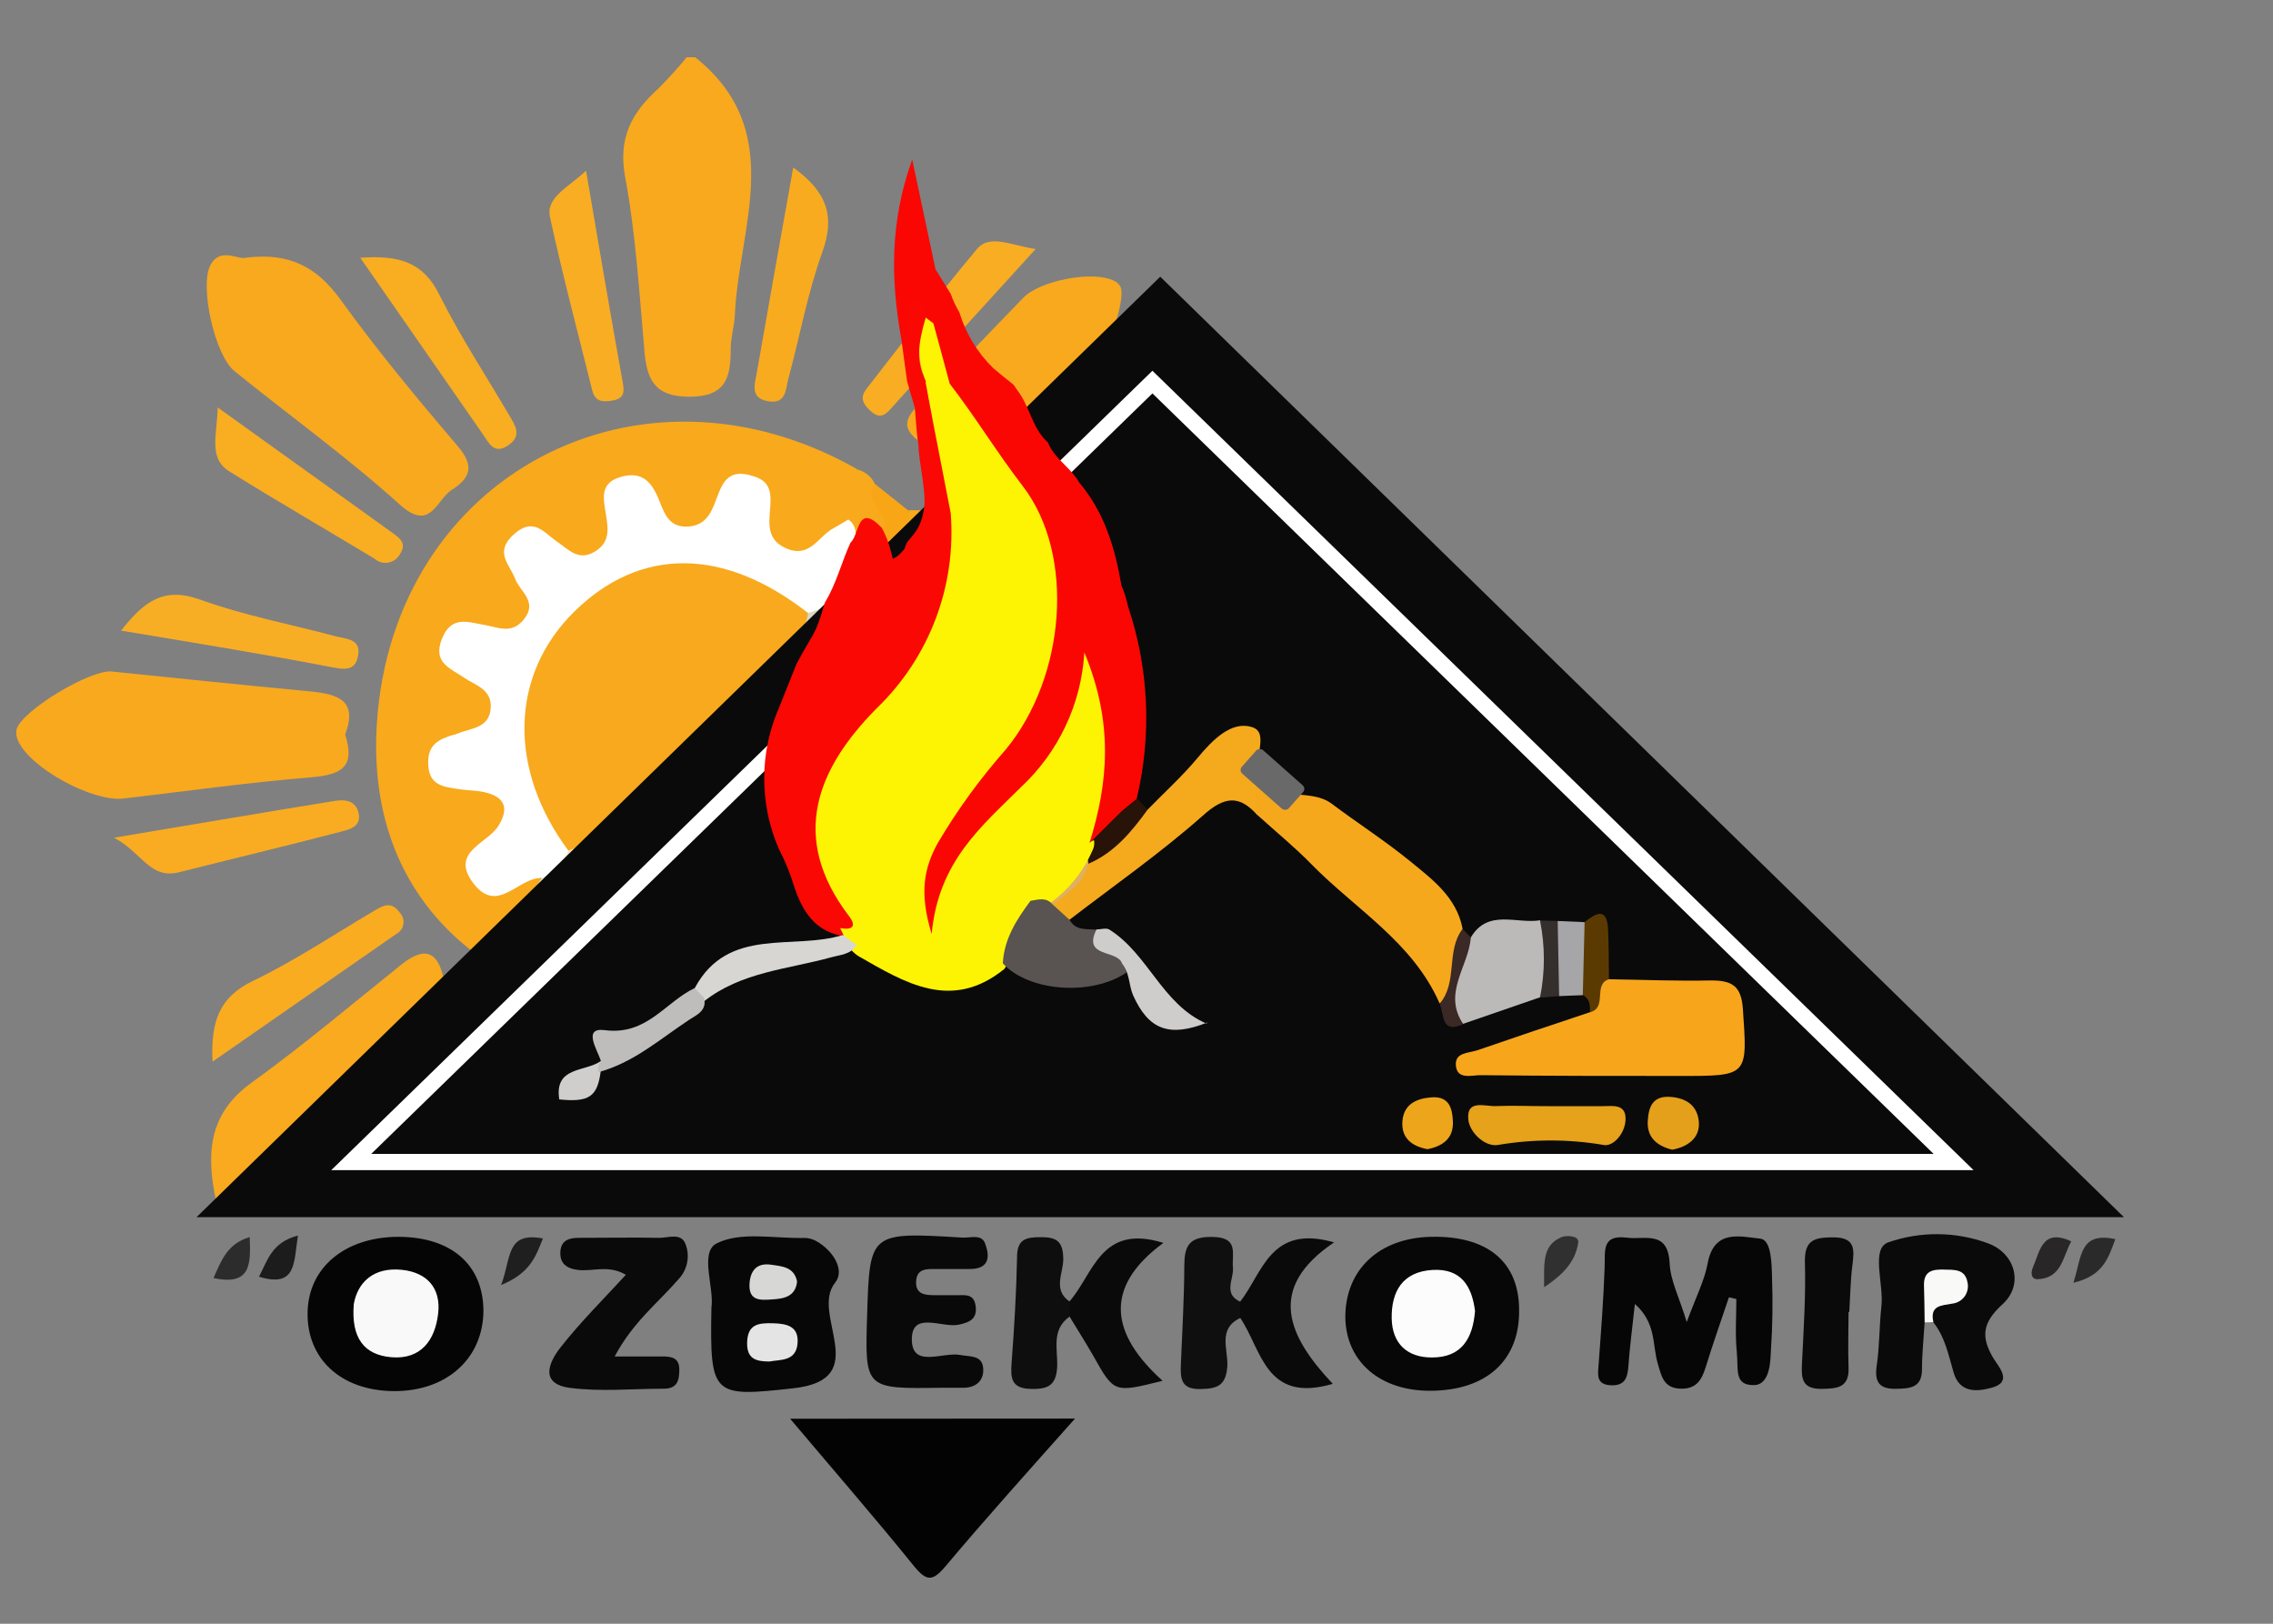 <svg width="140" height="100" viewBox="0 0 140 100" fill="none" xmlns="http://www.w3.org/2000/svg">
<rect x="0" y="0" width="140" height="100" fill="#808080" stroke="none"/>
<g clip-path="url(#clip0_719_4704)">
<path d="M63.789 15.337C60.812 18.61 57.825 21.867 54.879 25.161C54.427 25.688 54.09 25.741 53.606 25.298C53.123 24.855 52.965 24.465 53.37 23.944C55.621 21.066 57.814 18.146 60.165 15.348C60.954 14.383 62.306 15.121 63.789 15.337Z" fill="#F9AD22"/>
<path d="M56.796 27.3C55.423 26.405 55.744 25.72 56.738 24.76C58.911 22.679 60.946 20.47 63.05 18.315C64.102 17.261 67.363 16.644 68.625 17.298C68.795 17.374 68.934 17.506 69.02 17.672C69.367 18.541 68.078 22.083 67.242 22.636C64.67 24.323 62.093 26.004 59.536 27.717C58.432 28.465 57.385 29.087 56.796 27.3Z" fill="#F9A91E"/>
<path d="M42.819 3.527C48.505 8.07 45.502 13.957 45.26 19.416C45.228 20.107 45.002 20.797 45.007 21.488C45.007 23.248 44.713 24.434 42.467 24.434C40.316 24.434 39.837 23.38 39.69 21.588C39.374 18.025 39.164 14.436 38.511 10.937C38.049 8.507 38.906 6.947 40.536 5.466C41.156 4.852 41.743 4.204 42.293 3.527L42.819 3.527Z" fill="#F9A91E"/>
<path d="M72.252 18.083L130.346 74.564H14.432C13.701 73.399 14.674 72.782 15.279 72.118C16.399 70.885 17.614 69.747 18.777 68.561C20.57 66.98 22.064 65.04 24.036 63.617C25.541 62.716 26.44 61.035 28.155 60.408L29.207 59.354C30.548 56.719 33.031 55.085 34.956 52.966C36.186 51.607 37.538 50.331 38.821 49.045C40.252 47.738 41.451 46.215 43.071 45.087C44.434 44.133 45.459 42.821 46.685 41.725C47.374 41.108 48.015 40.265 49.151 40.797C49.614 41.888 48.836 42.684 48.51 43.591C48.067 44.444 48.845 46.547 48.51 47.448C46.322 50.358 42.082 51.211 39.979 54.231C38.401 55.965 36.902 57.741 34.777 58.822C30.481 62.609 26.435 66.673 22.664 70.985C22.558 71.172 22.523 71.391 22.564 71.602C23.442 71.897 24.326 71.754 25.194 71.754C43.045 71.754 60.898 71.754 78.753 71.754C93.138 71.802 107.529 71.754 122.098 71.512C119.174 68.126 116.071 64.897 112.805 61.841C110.612 60.237 108.573 58.432 106.714 56.45C103.353 52.302 99.466 48.676 95.526 45.098C93.228 43.504 91.14 41.627 89.309 39.511C85.628 35.074 81.42 31.158 77.212 27.237C75.403 25.972 73.793 24.455 72.026 23.142C69.785 23.601 68.023 28.007 66.472 29.298C65.225 30.352 65.01 28.613 63.968 26.826C63.766 26.535 63.67 26.184 63.696 25.831C63.722 25.478 63.868 25.145 64.11 24.887C66.185 22.545 68.407 20.339 70.764 18.283C70.974 18.124 71.221 18.023 71.482 17.988C71.742 17.952 72.008 17.985 72.252 18.083Z" fill="#040404"/>
<path d="M29.139 58.627C24.526 55.059 22.864 49.994 23.211 44.566C24.206 29.24 39.39 21.293 52.761 28.876C53.092 29.896 53.042 31.001 52.618 31.986C52.214 32.657 51.643 33.213 50.962 33.599C48.858 34.99 47.538 34.489 46.954 32.06C46.78 31.317 46.954 30.32 45.902 30.157C45.039 30.025 44.85 30.948 44.471 31.485C43.02 33.435 41.904 33.456 40.347 31.554C39.858 30.963 39.527 30.025 38.554 30.368C37.681 30.679 38.123 31.57 38.028 32.223C37.77 34.431 36.597 34.995 34.283 34.041C33.599 33.757 32.889 32.95 32.179 33.767C31.622 34.41 32.295 35.064 32.558 35.685C33.536 38.004 32.8 39.132 30.254 39.185C29.497 39.185 28.555 38.8 28.192 39.78C27.882 40.629 28.76 40.924 29.244 41.361C31.222 43.101 31.133 44.176 28.892 45.578C28.313 45.941 27.435 46.105 27.509 46.964C27.598 48.018 28.618 47.897 29.334 48.128C31.585 48.845 31.963 49.53 30.912 51.212C30.449 51.981 29.218 52.592 29.928 53.662C30.638 54.732 31.701 53.662 32.605 53.746C32.785 53.757 32.962 53.793 33.131 53.852C33.962 54.974 32.758 55.333 32.274 55.812C31.332 56.808 30.554 58.094 29.139 58.627Z" fill="#F9A91C"/>
<path d="M15.195 15.864C17.925 15.537 19.587 16.523 21.007 18.499C23.253 21.604 25.715 24.571 28.198 27.485C29.249 28.708 28.971 29.435 27.824 30.173C26.861 30.789 26.525 32.808 24.605 31.058C21.376 28.144 17.825 25.598 14.443 22.858C13.223 21.872 12.287 17.63 12.955 16.339C13.57 15.163 14.696 16.054 15.195 15.864Z" fill="#F8A91E"/>
<path d="M21.26 45.23C21.912 47.264 20.992 47.702 19.235 47.865C15.338 48.181 11.461 48.729 7.574 49.182C5.665 49.377 1.852 47.301 1.11 45.614C1.006 45.395 0.975 45.147 1.021 44.908C1.378 43.744 5.581 41.219 6.88 41.356C10.856 41.762 14.838 42.178 18.82 42.553C20.56 42.716 22.128 42.943 21.26 45.23Z" fill="#F9A91E"/>
<path d="M66.213 87.365C63.4 90.527 60.764 93.457 58.24 96.456C57.44 97.405 57.072 97.399 56.299 96.456C53.895 93.484 51.386 90.596 48.667 87.375L66.213 87.365Z" fill="#040303"/>
<path d="M106.488 79.897C106.01 81.325 105.505 82.743 105.063 84.182C104.81 85.02 104.453 85.573 103.453 85.52C102.454 85.468 102.328 84.735 102.096 83.939C101.77 82.817 102.017 81.473 100.697 80.308C100.539 81.773 100.376 82.98 100.292 84.192C100.24 84.914 100.024 85.341 99.24 85.315C98.299 85.278 98.415 84.677 98.462 84.039C98.609 82.037 98.767 80.034 98.835 78.026C98.872 77.041 98.635 76.023 100.208 76.224C101.323 76.366 102.738 75.744 102.838 77.805C102.88 78.859 103.438 79.913 103.89 81.42C104.458 79.871 104.984 78.869 105.178 77.81C105.578 75.665 107.188 76.16 108.455 76.287C109.109 76.408 109.123 77.842 109.144 78.701C109.198 80.189 109.175 81.679 109.076 83.165C109.044 83.648 109.076 85.295 108.024 85.304C106.795 85.315 107.084 84.36 106.972 83.244C106.867 82.19 106.946 81.083 106.946 80.002L106.488 79.897Z" fill="#060606"/>
<path d="M24.395 63.934C22.817 65.609 21.365 67.444 19.466 68.808C16.905 69.936 15.732 72.708 13.318 74.01C12.713 71.191 12.76 68.661 15.464 66.7C18.646 64.403 21.66 61.862 24.726 59.401C26.23 58.194 27.025 58.663 27.356 60.418C26.767 61.92 25.273 62.674 24.395 63.934Z" fill="#F9AA1E"/>
<path d="M93.566 80.682C93.603 83.76 91.583 85.621 88.154 85.652C84.998 85.684 82.894 83.85 82.862 81.12C82.862 78.205 84.929 76.245 88.122 76.171C91.599 76.087 93.566 77.705 93.566 80.682Z" fill="#070707"/>
<path d="M24.516 76.171C27.767 76.171 29.739 77.858 29.776 80.688C29.776 83.644 27.53 85.689 24.264 85.673C20.997 85.657 18.878 83.676 18.946 80.804C19.004 78.058 21.25 76.187 24.516 76.171Z" fill="#050505"/>
<path d="M43.819 80.529C44.003 79.317 43.072 77.12 44.139 76.577C45.612 75.829 47.69 76.282 49.51 76.24C49.768 76.235 50.023 76.297 50.251 76.419C51.303 76.993 52.066 78.221 51.44 78.991C49.862 80.941 53.849 84.946 48.863 85.499C43.876 86.053 43.719 85.979 43.819 80.529Z" fill="#070707"/>
<path d="M118.544 81.441C118.486 82.4 118.381 83.354 118.381 84.314C118.381 85.457 117.676 85.515 116.803 85.531C115.751 85.557 115.441 85.125 115.593 84.092C115.772 82.885 115.746 81.647 115.882 80.435C116.035 79.075 115.22 76.914 116.293 76.514C118.28 75.823 120.444 75.84 122.42 76.561C124.119 77.167 124.677 79.106 123.341 80.324C122.105 81.447 121.989 82.321 122.778 83.649C123.104 84.176 123.993 85.104 122.683 85.462C121.863 85.684 120.716 85.863 120.327 84.524C120.017 83.47 119.801 82.332 119.07 81.425C118.339 80.519 119.37 80.139 119.664 79.539L119.491 79.444C118.812 79.945 118.912 80.798 118.544 81.441Z" fill="#0A0A0A"/>
<path d="M53.408 80.999C53.566 75.876 53.566 75.871 59.283 76.219C59.773 76.245 60.451 75.987 60.672 76.572C60.977 77.378 60.951 78.153 59.73 78.153C59.031 78.153 58.331 78.153 57.627 78.153C57.1 78.153 56.506 78.121 56.433 78.833C56.343 79.718 56.959 79.771 57.632 79.766H58.941C59.467 79.766 59.993 79.671 60.093 80.44C60.193 81.21 59.757 81.436 59.041 81.584C58.016 81.8 56.096 80.683 56.164 82.575C56.227 84.266 58.1 83.239 59.152 83.449C59.757 83.565 60.488 83.449 60.556 84.251C60.624 85.052 60.083 85.499 59.231 85.468C58.799 85.468 58.363 85.468 57.926 85.468C53.266 85.536 53.266 85.536 53.408 80.999Z" fill="#090909"/>
<path d="M38.548 78.511C37.47 77.873 36.513 78.321 35.603 78.211C34.887 78.126 34.451 77.799 34.519 77.035C34.582 76.366 35.087 76.234 35.65 76.234C37.301 76.234 38.964 76.203 40.615 76.234C41.173 76.234 41.967 75.897 42.23 76.635C42.367 77.001 42.397 77.398 42.317 77.781C42.237 78.164 42.05 78.516 41.778 78.796C40.547 80.224 39 81.399 37.859 83.539C39.006 83.539 39.895 83.539 40.789 83.539C41.367 83.539 41.841 83.618 41.841 84.35C41.841 85.083 41.683 85.531 40.846 85.526C38.932 85.526 36.991 85.721 35.103 85.473C33.215 85.225 33.804 83.892 34.53 82.975C35.75 81.42 37.159 80.024 38.548 78.511Z" fill="#0A0A0A"/>
<path d="M22.189 15.875C24.588 15.701 26.066 16.149 27.055 18.141C28.343 20.713 29.921 23.121 31.383 25.604C31.752 26.22 32.146 26.837 31.326 27.411C30.405 28.054 30.1 27.242 29.721 26.715C27.291 23.216 24.861 19.717 22.189 15.875Z" fill="#F9AD20"/>
<path d="M7.458 38.837C8.899 36.998 10.119 36.133 12.313 36.924C15.011 37.899 17.862 38.437 20.644 39.18C21.275 39.348 22.222 39.327 22.064 40.318C21.906 41.409 21.154 41.224 20.281 41.061C16.11 40.26 11.918 39.58 7.458 38.837Z" fill="#F8AE24"/>
<path d="M13.406 25.092C17.004 27.675 20.601 30.255 24.199 32.834C24.63 33.145 25.067 33.482 24.646 34.104C24.576 34.243 24.476 34.364 24.352 34.458C24.228 34.552 24.084 34.616 23.932 34.646C23.78 34.675 23.622 34.669 23.473 34.628C23.323 34.587 23.184 34.513 23.068 34.41C20.081 32.602 17.056 30.863 14.095 29.013C12.796 28.191 13.396 26.657 13.406 25.092Z" fill="#F9AD20"/>
<path d="M48.857 10.315C50.961 11.832 51.434 13.334 50.656 15.506C49.741 18.041 49.257 20.734 48.552 23.343C48.389 23.943 48.437 24.871 47.379 24.723C46.154 24.549 46.49 23.669 46.622 22.905C47.337 18.81 48.074 14.71 48.857 10.315Z" fill="#F9AB1F"/>
<path d="M7.027 51.591C12.087 50.748 16.358 50.01 20.629 49.325C21.286 49.214 21.923 49.325 22.086 50.078C22.275 50.943 21.481 51.09 20.95 51.233C17.657 52.092 14.344 52.882 11.046 53.715C9.236 54.173 8.789 52.54 7.027 51.591Z" fill="#F9AC21"/>
<path d="M13.091 65.383C12.97 62.922 13.507 61.409 15.574 60.413C18.156 59.169 20.56 57.562 23.037 56.097C23.595 55.77 24.089 55.47 24.615 56.197C24.707 56.29 24.776 56.404 24.816 56.529C24.856 56.654 24.865 56.786 24.844 56.916C24.823 57.045 24.772 57.168 24.695 57.274C24.618 57.38 24.516 57.466 24.4 57.525L13.091 65.383Z" fill="#F9AC20"/>
<path d="M36.097 10.515C36.844 14.873 37.575 19.237 38.364 23.59C38.485 24.26 38.364 24.565 37.691 24.676C37.017 24.787 36.639 24.676 36.476 24.033C35.592 20.486 34.656 16.955 33.877 13.382C33.604 12.149 35.003 11.543 36.097 10.515Z" fill="#F9AD22"/>
<path d="M76.382 80.166C77.771 78.411 78.234 75.375 82.168 76.514C77.96 79.349 79.338 82.311 82.089 85.225C77.929 86.448 77.718 83.117 76.393 81.172C76.307 81.019 76.262 80.846 76.26 80.671C76.258 80.495 76.3 80.321 76.382 80.166Z" fill="#0A0A0A"/>
<path d="M65.868 80.15C67.351 78.495 67.767 75.328 71.654 76.545C67.851 79.344 68.498 82.242 71.606 85.036C68.614 85.789 68.624 85.784 67.351 83.523C66.883 82.701 66.373 81.905 65.884 81.094C65.786 80.956 65.732 80.793 65.73 80.624C65.727 80.456 65.775 80.29 65.868 80.15Z" fill="#0A0A0A"/>
<path d="M76.383 80.166V81.173C74.973 81.842 75.662 83.149 75.594 84.145C75.51 85.373 74.937 85.526 73.921 85.547C72.722 85.573 72.701 84.867 72.733 84.024C72.812 82.021 72.938 80.018 72.943 78.016C72.943 76.761 73.201 76.15 74.684 76.177C76.33 76.208 75.857 77.199 75.941 78.095C75.989 78.79 75.331 79.681 76.383 80.166Z" fill="#0F0F0F"/>
<path d="M65.867 80.15V81.093C64.736 81.894 65.157 83.122 65.115 84.161C65.062 85.41 64.447 85.568 63.432 85.536C62.296 85.494 62.238 84.877 62.306 83.955C62.469 81.784 62.601 79.607 62.643 77.431C62.643 76.324 63.169 76.192 64.105 76.192C65.041 76.192 65.473 76.413 65.489 77.499C65.52 78.364 64.81 79.418 65.867 80.15Z" fill="#0E0E0E"/>
<path d="M113.857 80.798C113.857 81.931 113.815 83.07 113.857 84.203C113.915 85.489 113.136 85.52 112.169 85.536C111.012 85.536 110.943 84.914 110.985 84.024C111.09 81.916 111.227 79.808 111.169 77.731C111.133 76.329 111.795 76.208 112.916 76.203C114.288 76.203 114.215 76.956 114.094 77.916C113.973 78.875 113.962 79.834 113.904 80.798H113.857Z" fill="#0A0A0A"/>
<path d="M29.14 58.626C30.418 56.977 32.295 55.902 33.379 54.052C33.563 53.108 34.315 52.571 34.878 51.896C36.388 50.874 37.061 48.344 39.612 49.224L29.192 59.348C29.171 59.106 29.155 58.864 29.14 58.626Z" fill="#EDE6C9"/>
<path d="M54.008 33.04C53.755 32.94 53.95 31.612 53.245 32.755C53.072 33.045 52.945 33.367 52.793 33.672C52.214 33.23 52.267 32.618 52.267 31.97C52.298 30.916 52.135 29.862 52.751 28.903C52.998 28.954 53.229 29.063 53.426 29.221C53.623 29.378 53.781 29.58 53.887 29.809C53.961 30.858 56.091 31.865 54.008 33.04Z" fill="#F9A91C"/>
<path d="M118.544 81.441C118.544 80.666 118.518 79.892 118.502 79.112C118.502 78.248 119.075 78.174 119.722 78.189C120.369 78.205 121.016 78.147 121.174 78.933C121.213 79.081 121.221 79.237 121.195 79.389C121.17 79.54 121.112 79.685 121.027 79.813C120.941 79.94 120.829 80.048 120.699 80.129C120.568 80.21 120.422 80.262 120.269 80.282C119.564 80.408 118.854 80.387 119.081 81.425L118.544 81.441Z" fill="#F9F9F8"/>
<path d="M54.006 33.04C55.468 31.912 52.896 30.932 53.896 29.809L55.963 31.453C56.341 32.913 55.858 33.688 54.274 33.599L54.006 33.04Z" fill="#F8A616"/>
<path d="M13.146 78.711C13.635 77.657 13.966 76.603 15.381 76.187C15.444 77.836 15.476 79.207 13.146 78.711Z" fill="#2D2C2C"/>
<path d="M18.351 76.092C18.088 77.731 18.282 79.344 15.952 78.627C16.483 77.62 16.731 76.514 18.351 76.092Z" fill="#1C1C1C"/>
<path d="M95.106 79.27C95.106 77.742 94.996 76.709 96.158 76.198C96.448 76.066 97.242 76.087 97.21 76.493C97.073 77.52 96.495 78.364 95.106 79.27Z" fill="#313030"/>
<path d="M127.575 76.45C127.049 77.399 126.985 78.706 125.534 78.78C125.076 78.806 125.066 78.364 125.229 78.01C125.649 77.056 125.786 75.623 127.575 76.45Z" fill="#282626"/>
<path d="M127.706 79.001C128.232 77.394 128.058 75.839 130.289 76.314C129.857 77.473 129.547 78.564 127.706 79.001Z" fill="#2B2A2A"/>
<path d="M30.864 79.138C31.506 77.478 31.143 75.839 33.441 76.271C32.994 77.399 32.642 78.416 30.864 79.138Z" fill="#1F1F1F"/>
<path d="M54.275 33.567C55.164 33.108 56.09 32.682 55.964 31.422H56.9C56.763 32.123 56.621 32.824 56.479 33.53C55.864 34.004 55.653 35.375 54.407 34.479L54.275 33.567Z" fill="#F9A91C"/>
<path d="M24.395 63.934C24.7 62.189 26.325 61.552 27.356 60.419H28.139C27.098 61.794 25.832 62.982 24.395 63.934Z" fill="#CCCAC5"/>
<path d="M68.092 35.417C68.366 33.261 67.272 31.659 65.989 30.146C65.762 29.672 65.463 28.982 65.731 28.671C67.798 26.389 69.329 23.485 72.568 22.505C74.079 24.116 75.776 25.542 77.623 26.752C80.29 30.136 83.619 32.871 86.564 36.007C87.574 37.093 88.8 37.983 89.557 39.295C91.908 40.877 93.523 43.306 96.053 44.65C98.488 47.812 101.613 50.337 104.316 53.256C105.194 54.205 106.262 54.985 106.909 56.144L112.805 60.972C115.803 64.824 119.785 67.776 122.799 71.575C122.157 72.593 121.294 72.229 120.59 72.229C107.823 72.257 95.055 72.257 82.288 72.229C79.553 72.229 79.459 72.118 80.647 69.699C81.126 68.73 81.031 68.197 80.011 67.965C77.439 67.391 75.682 65.794 74.362 63.617C71.048 62.901 70.37 58.874 67.251 57.92C66.609 57.767 65.973 57.604 65.673 56.898C65.552 55.965 66.199 55.475 66.804 54.99C69.329 52.998 71.99 51.196 74.451 49.13C75.903 47.907 76.802 48.971 77.797 49.804C80.742 52.613 83.977 55.106 86.801 58.057C87.815 59.011 88.595 60.187 89.079 61.493C89.289 62.02 89.526 62.548 90.283 62.305C91.737 61.654 93.257 61.165 94.817 60.845C95.218 60.793 95.623 60.771 96.027 60.782C96.596 60.77 97.16 60.893 97.673 61.14C97.798 61.208 97.908 61.301 97.996 61.413C98.085 61.524 98.149 61.653 98.187 61.79C98.224 61.927 98.233 62.071 98.214 62.212C98.194 62.353 98.146 62.489 98.073 62.611C96.374 64.25 93.933 64.192 91.556 65.383C96.242 65.52 100.498 65.441 104.768 65.441C106.073 65.441 106.683 64.819 106.672 63.502C106.662 62.184 106.262 61.304 104.789 61.167C102.97 60.993 101.108 61.399 99.319 60.793C98.394 60.266 98.462 59.343 98.357 58.489C98.278 57.825 98.125 57.283 97.305 57.325C96.826 57.325 96.348 57.362 95.874 57.372C95.501 57.372 95.127 57.372 94.754 57.372C93.382 57.251 92 57.43 90.704 57.899C90.514 57.909 90.325 57.872 90.153 57.79C89.981 57.708 89.832 57.584 89.72 57.43C87.801 54.194 84.818 52.092 81.731 50.173C80.3 49.288 77.965 50.052 77.223 47.781C76.697 47.169 77.281 45.815 76.087 45.736C75.156 45.672 74.72 46.647 74.136 47.264C73.052 48.408 72.316 50.057 70.359 50.02C70.179 49.925 70.024 49.788 69.906 49.622C69.788 49.455 69.711 49.263 69.681 49.061C70.449 44.381 70.596 39.743 68.092 35.417Z" fill="#040404"/>
<path d="M49.646 54.874C50.134 55.807 50.86 56.594 51.75 57.156C51.816 57.204 51.869 57.268 51.904 57.341C51.938 57.415 51.954 57.496 51.95 57.578C51.95 57.741 51.913 57.82 51.876 57.82C50.703 58.583 49.329 58.974 47.931 58.943C45.827 58.837 44.46 59.712 43.239 61.177C41.661 62.305 40.425 63.96 38.237 64.023C37.065 64.055 37.712 65.314 37.143 65.789C36.092 66.416 34.94 66.906 34.635 68.276C34.277 69.019 34.571 69.625 34.976 70.237C35.849 71.57 35.713 72.276 33.888 72.24C30.295 72.171 26.708 72.24 23.116 72.24C22.111 72.24 21.186 72.171 22.379 70.917L22.332 70.964C25.335 67.349 28.901 64.281 32.126 60.882C32.899 60.065 33.835 59.396 34.34 58.347C36.512 57.525 37.754 55.58 39.4 54.131C41.351 52.197 43.245 50.2 45.249 48.334C45.775 47.849 46.106 46.637 47.253 47.412C47.465 50.051 48.284 52.605 49.646 54.874Z" fill="#040404"/>
<path d="M39.638 49.224C37.434 49.293 36.877 51.791 35.02 52.386C32.958 51.859 32.627 49.973 32.101 48.381C30.486 43.506 32.627 38.183 37.119 35.48C41.395 32.918 46.202 33.625 49.742 37.324C50.505 38.721 49.327 39.432 48.601 40.165C46.834 41.952 44.998 43.67 43.304 45.525L39.638 49.224Z" fill="#F8A91E"/>
<path d="M43.293 45.514C43.95 43.285 46.144 42.389 47.448 40.724C48.221 39.733 49.636 39.232 49.768 37.736C50.157 37.209 50.614 36.861 51.303 37.24C51.225 38.863 49.384 39.396 49.068 40.871C47.259 41.082 46.691 42.879 45.386 43.759C44.65 44.276 44.255 45.24 43.293 45.514Z" fill="#D9D8C4"/>
<path d="M51.303 37.256L49.767 37.751C44.587 33.704 39.464 33.667 35.392 37.646C31.411 41.546 31.264 47.364 35.019 52.403C34.669 53.125 34.093 53.714 33.378 54.078C31.953 53.983 30.669 56.36 29.17 54.416C27.671 52.471 30.007 51.97 30.69 50.874C31.374 49.778 31.101 49.093 29.88 48.798C29.354 48.671 28.828 48.687 28.302 48.608C27.361 48.455 26.404 48.418 26.372 47.027C26.341 45.836 27.04 45.535 27.903 45.261C27.987 45.261 28.076 45.219 28.155 45.188C28.991 44.829 30.175 44.871 30.227 43.554C30.275 42.437 29.265 42.205 28.576 41.73C27.729 41.151 26.635 40.813 27.219 39.343C27.803 37.873 28.844 38.321 29.849 38.489C30.69 38.637 31.506 39.069 32.247 38.168C33.168 37.045 32.011 36.439 31.721 35.627C31.374 34.726 30.427 34.01 31.648 32.908C32.868 31.806 33.51 32.813 34.278 33.335C35.045 33.857 35.613 34.563 36.608 33.988C37.602 33.414 37.46 32.555 37.318 31.669C37.16 30.695 36.918 29.725 38.275 29.361C39.448 29.04 40.053 29.567 40.505 30.589C40.873 31.427 41.084 32.518 42.398 32.428C43.629 32.344 43.892 31.322 44.229 30.452C44.566 29.582 44.971 28.966 46.138 29.25C47.064 29.477 47.474 29.857 47.458 30.832C47.458 31.886 46.995 33.172 48.452 33.783C49.909 34.394 50.414 33.003 51.35 32.523C51.661 32.36 51.95 32.165 52.25 31.996C52.886 32.423 52.639 33.119 52.776 33.699C52.579 34.986 52.074 36.207 51.303 37.256Z" fill="white"/>
<path d="M71.462 17.041L130.817 74.96H12.107L71.462 17.041Z" fill="#0A0A0A"/>
<path d="M21.634 71.564L70.981 23.531L120.327 71.564H21.634Z" stroke="white"/>
<path fill-rule="evenodd" clip-rule="evenodd" d="M57.604 16.553C57.605 16.539 57.605 16.526 57.605 16.512L57.604 16.506C57.157 14.4 56.711 12.294 56.185 9.825C54.791 13.693 54.865 17.261 55.512 20.866C55.951 21.029 56.121 20.74 56.29 20.451C56.425 20.22 56.561 19.988 56.835 19.989C56.91 20.929 57.253 21.794 57.594 22.659C57.724 22.986 57.853 23.312 57.968 23.643C58.669 25.544 59.76 27.277 61.171 28.729C65.521 32.871 65.131 42.141 60.766 46.505C59.068 48.165 57.744 50.171 56.884 52.387C56.279 54.01 55.832 55.691 57.552 57.804C58.216 54.468 60.291 52.2 62.371 49.927C64.312 47.806 66.257 45.681 67.062 42.679C67.411 44.738 67.444 46.839 67.162 48.908C67.124 49.174 67.028 49.471 66.928 49.779C66.679 50.55 66.407 51.388 66.983 51.975C68.156 51.975 69.176 50.885 69.613 49.915C69.739 49.843 69.843 49.737 69.913 49.61C69.984 49.483 70.018 49.338 70.012 49.193C70.948 45.281 70.766 41.185 69.486 37.372C69.392 36.92 69.253 36.478 69.071 36.054C68.682 33.746 68.019 31.553 66.483 29.73C66.247 29.311 65.913 28.972 65.581 28.634C65.172 28.219 64.765 27.805 64.542 27.248C63.988 26.755 63.705 26.103 63.423 25.451C63.207 24.953 62.991 24.455 62.654 24.028C62.522 23.84 62.495 23.78 62.455 23.73C62.377 23.632 62.249 23.574 61.192 22.689C60.21 21.734 59.486 20.544 59.088 19.232C58.875 18.877 58.699 18.5 58.562 18.109L57.604 16.553Z" fill="#FA0703"/>
<path d="M58.489 23.611C58.01 23.311 57.531 22.974 57.011 23.543C56.485 21.92 56.485 20.866 57.011 19.553L57.489 19.912C57.831 21.145 58.157 22.378 58.489 23.611Z" fill="#FDF403"/>
<path d="M69.107 49.936L70.038 49.177L70.685 49.862C70.338 51.913 69.255 53.161 67.051 53.183C66.911 53.05 66.818 52.876 66.786 52.685C66.754 52.495 66.784 52.3 66.872 52.129C66.951 52.074 67.023 52.01 67.088 51.939L69.107 49.936Z" fill="#271307"/>
<path d="M54.406 34.479C55.39 34.8 55.574 33.382 56.479 33.53C56.521 34.679 56.158 35.764 54.969 35.923C54.154 36.028 54.417 35.053 54.406 34.479Z" fill="#FA0803"/>
<path d="M57.552 26.125C58.961 27.759 58.551 29.72 58.541 31.606C58.211 29.783 57.881 27.956 57.552 26.125Z" fill="#FDF403"/>
<path d="M90.851 80.74C90.714 82.411 90.046 83.607 88.19 83.602C86.654 83.602 85.749 82.733 85.718 81.199C85.691 79.544 86.38 78.321 88.232 78.211C89.983 78.111 90.656 79.191 90.851 80.74Z" fill="#FCFCFC"/>
<path d="M21.791 80.313C22.023 79.001 22.98 78.016 24.768 78.205C26.294 78.369 27.167 79.323 26.988 80.888C26.799 82.532 25.936 83.744 24.095 83.586C22.438 83.439 21.618 82.421 21.791 80.313Z" fill="#F9F9F9"/>
<path d="M47.39 83.85C46.548 83.85 45.996 83.681 46.017 82.685C46.044 81.541 46.722 81.473 47.595 81.494C48.468 81.515 49.226 81.678 49.12 82.764C49.015 83.85 48.058 83.723 47.39 83.85Z" fill="#E4E4E4"/>
<path d="M49.094 78.922C48.999 79.844 48.305 79.976 47.6 80.023C46.895 80.071 46.106 80.166 46.164 79.07C46.212 78.248 46.617 77.757 47.5 77.889C48.173 77.989 48.915 78.026 49.094 78.922Z" fill="#D7D7D6"/>
<path d="M99.1 60.308C101.203 60.339 103.307 60.429 105.38 60.382C106.658 60.382 107.247 60.698 107.347 62.115C107.636 66.268 107.699 66.268 103.486 66.263C99.378 66.263 95.276 66.263 91.173 66.216C90.647 66.216 89.769 66.505 89.674 65.652C89.579 64.798 90.453 64.867 90.994 64.682C93.303 63.886 95.623 63.101 97.937 62.337C98.779 61.92 97.469 60.266 99.1 60.308Z" fill="#F7A61C"/>
<path d="M77.491 47.796C78.575 49.493 80.647 48.487 82.009 49.488C83.587 50.674 85.281 51.76 86.822 53.014C88.2 54.142 89.71 55.243 90.083 57.188C89.915 58.816 90.719 60.745 88.668 61.794C87.022 58.031 83.493 55.997 80.779 53.23C79.753 52.176 78.606 51.243 77.512 50.252C76.855 49.456 76.439 48.645 77.491 47.796Z" fill="#F6A81D"/>
<path d="M77.491 47.796C77.254 48.598 77.254 49.451 77.491 50.252C76.35 48.945 75.434 49.009 74.062 50.252C71.474 52.54 68.623 54.532 65.867 56.65C65.073 56.851 64.815 56.387 64.726 55.718C65.421 54.809 66.196 53.965 67.04 53.193C68.644 52.508 69.696 51.222 70.685 49.862C71.71 48.808 72.815 47.812 73.741 46.7C74.666 45.588 75.845 44.36 77.133 44.787C78.196 45.119 77.196 46.779 77.491 47.796Z" fill="#F5A91C"/>
<path d="M90.594 57.731C91.646 55.96 93.403 56.914 94.854 56.677C96.295 58.258 95.627 59.839 94.854 61.42L90.12 63.054C88.874 62.89 89.221 61.889 89.384 61.283C89.71 60.092 89.521 58.685 90.594 57.731Z" fill="#BCBAB9"/>
<path d="M95.327 68.124C96.463 68.124 97.599 68.124 98.73 68.124C99.303 68.124 100.108 67.971 100.123 68.867C100.139 69.763 99.382 70.627 98.782 70.516C96.621 70.145 94.411 70.145 92.25 70.516C91.461 70.638 90.509 69.747 90.435 68.935C90.325 67.665 91.487 68.166 92.187 68.118C93.233 68.076 94.28 68.129 95.327 68.124Z" fill="#E5A21A"/>
<path d="M102.992 70.806C102.04 70.564 101.414 70.037 101.493 68.993C101.551 68.155 101.803 67.475 102.887 67.554C103.97 67.633 104.58 68.181 104.638 69.135C104.696 70.089 103.944 70.637 102.992 70.806Z" fill="#E5A01B"/>
<path d="M87.921 70.774C86.953 70.59 86.301 70.089 86.379 69.051C86.458 68.013 87.226 67.649 88.178 67.581C89.272 67.502 89.456 68.276 89.488 69.077C89.53 70.116 88.857 70.59 87.921 70.774Z" fill="#EDA61B"/>
<rect x="76.289" y="47.446" width="1.931" height="3.861" rx="0.3" transform="rotate(-48.452 76.289 47.446)" fill="#696969"/>
<path d="M99.099 60.308C98.094 60.629 99.025 62.068 97.936 62.337C97.936 61.92 97.936 61.509 97.489 61.283C96.437 59.76 96.385 58.263 97.6 56.793C98.31 56.223 98.978 55.844 99.046 57.251C99.094 58.268 99.083 59.291 99.099 60.308Z" fill="#5B3A02"/>
<path d="M97.599 56.792L97.489 61.288L96.032 61.346C94.927 59.828 95.322 58.273 95.942 56.719L97.599 56.792Z" fill="#A6A5A8"/>
<path d="M95.942 56.719C95.974 58.263 96 59.807 96.032 61.346L94.853 61.436C95.17 59.87 95.17 58.258 94.853 56.692L95.942 56.719Z" fill="#342F2D"/>
<path d="M90.594 57.731C90.463 59.512 88.827 61.162 90.126 63.069C88.727 63.712 88.969 62.448 88.669 61.815C89.81 60.487 89.042 58.569 90.084 57.209L90.594 57.731Z" fill="#3B2925"/>
<path d="M37.013 65.341V65.868C36.818 67.554 36.303 67.907 34.383 67.702H34.446C34.13 65.657 36.055 66.031 37.013 65.341Z" fill="#D0CECD"/>
<path d="M64.832 55.702L63.448 55.491C65.331 55.106 65.841 53.34 66.872 52.107C66.93 52.471 66.983 52.835 67.041 53.198C66.741 54.4 65.768 55.043 64.832 55.702Z" fill="#DFAF62"/>
<path d="M55.227 43.327C58.246 39.975 59.719 36.128 59.067 31.58C58.609 29.951 58.651 28.223 58.015 26.642C57.909 26.438 57.763 26.258 57.584 26.115C57.021 24.007 57.273 24.391 57.021 23.48C56.453 22.236 56.495 21.372 57.021 19.532C57.063 19.053 56.868 18.594 56.427 18.547C55.79 18.478 55.964 19.074 55.932 19.448C55.89 19.949 56.001 20.502 55.511 20.845C55.632 21.714 55.753 22.589 55.869 23.48L56.332 25.061C56.395 25.419 56.437 26.679 56.574 27.406C56.574 28.46 57.1 30.336 56.9 31.427C56.7 32.518 56.332 32.821 55.922 33.335C55.627 33.704 55.922 33.934 54.996 34.42C54.912 34.11 54.838 33.788 54.733 33.472C54.62 33.136 54.478 32.812 54.307 32.502C52.787 30.921 52.945 32.945 52.387 33.414C51.83 34.621 51.525 35.933 50.809 37.103C50.157 39.332 50.157 38.805 49.058 40.892C48.711 41.762 48.358 42.637 48.006 43.527C47.394 44.903 47.075 46.392 47.069 47.898C47.062 49.404 47.369 50.895 47.969 52.276C48.363 53.034 48.686 53.828 48.931 54.648C49.415 56.081 50.147 57.283 51.772 57.62C54.139 56.972 52.513 55.644 52.066 54.879C50.225 51.717 50.841 48.882 52.829 46.105C53.574 45.133 54.375 44.206 55.227 43.327Z" fill="#FA0803"/>
<path d="M57.505 26.189C57.342 25.308 57.179 24.423 57.011 23.553C57.537 22.637 58.063 22.616 58.489 23.622C60.067 25.662 61.418 27.891 63.002 29.946C66.252 34.194 65.631 41.688 61.95 46.157C60.383 47.932 58.986 49.85 57.779 51.886C56.926 53.414 56.595 54.964 57.384 57.52C57.794 53.03 60.498 50.858 62.896 48.466C65.208 46.308 66.602 43.341 66.788 40.181C68.593 44.524 68.266 48.208 67.104 51.912C67.236 51.786 67.378 51.728 67.388 51.765C67.422 51.978 67.385 52.197 67.283 52.387C66.576 54.013 65.339 55.351 63.775 56.181C62.949 57.235 62.612 58.569 61.86 59.675C58.604 62.31 55.743 60.524 52.866 58.88C52.403 58.582 52.074 58.115 51.951 57.578C51.888 57.436 51.819 57.299 51.746 57.156C52.487 57.293 52.798 57.061 52.272 56.392C48.59 51.544 50.331 47.317 54.007 43.612C55.604 42.072 56.84 40.197 57.627 38.121C58.414 36.045 58.731 33.82 58.557 31.606" fill="#FDF403"/>
<path d="M64.832 55.702L65.884 56.656C66.268 57.356 66.973 57.183 67.567 57.262C67.946 58.316 69.429 58.574 69.376 59.897C67.215 61.362 63.349 61.072 61.766 59.328C61.844 57.825 62.612 56.635 63.47 55.48C63.933 55.407 64.432 55.227 64.832 55.702Z" fill="#595351"/>
<path d="M69.114 59.349C68.845 58.458 66.652 59.017 67.536 57.24C67.799 57.24 68.125 57.135 68.314 57.24C70.718 58.737 71.575 61.857 74.31 63.038L74.368 62.969C72.022 63.907 70.739 63.422 69.787 61.288C69.519 60.666 69.587 59.918 69.114 59.349Z" fill="#CECDCC"/>
<path d="M51.929 57.578L52.765 58.21C52.392 58.79 51.755 58.8 51.187 58.959C48.515 59.696 45.644 59.855 43.345 61.683C42.924 61.562 42.614 61.372 42.793 60.85C44.855 57.014 48.857 58.547 51.929 57.578Z" fill="#D8D6D3"/>
<path d="M42.788 60.85L43.356 61.441C43.572 62.226 42.93 62.495 42.462 62.795C40.658 63.986 39.011 65.457 36.855 66.031C36.834 65.911 36.838 65.788 36.865 65.67C36.892 65.552 36.942 65.439 37.013 65.341C36.781 64.629 35.871 63.264 37.249 63.443C39.843 63.781 40.968 61.72 42.788 60.85Z" fill="#BEBDBC"/>
</g>
<defs>
<clipPath id="clip0_719_4704">
<rect width="140" height="100" fill="white"/>
</clipPath>
</defs>
</svg>
